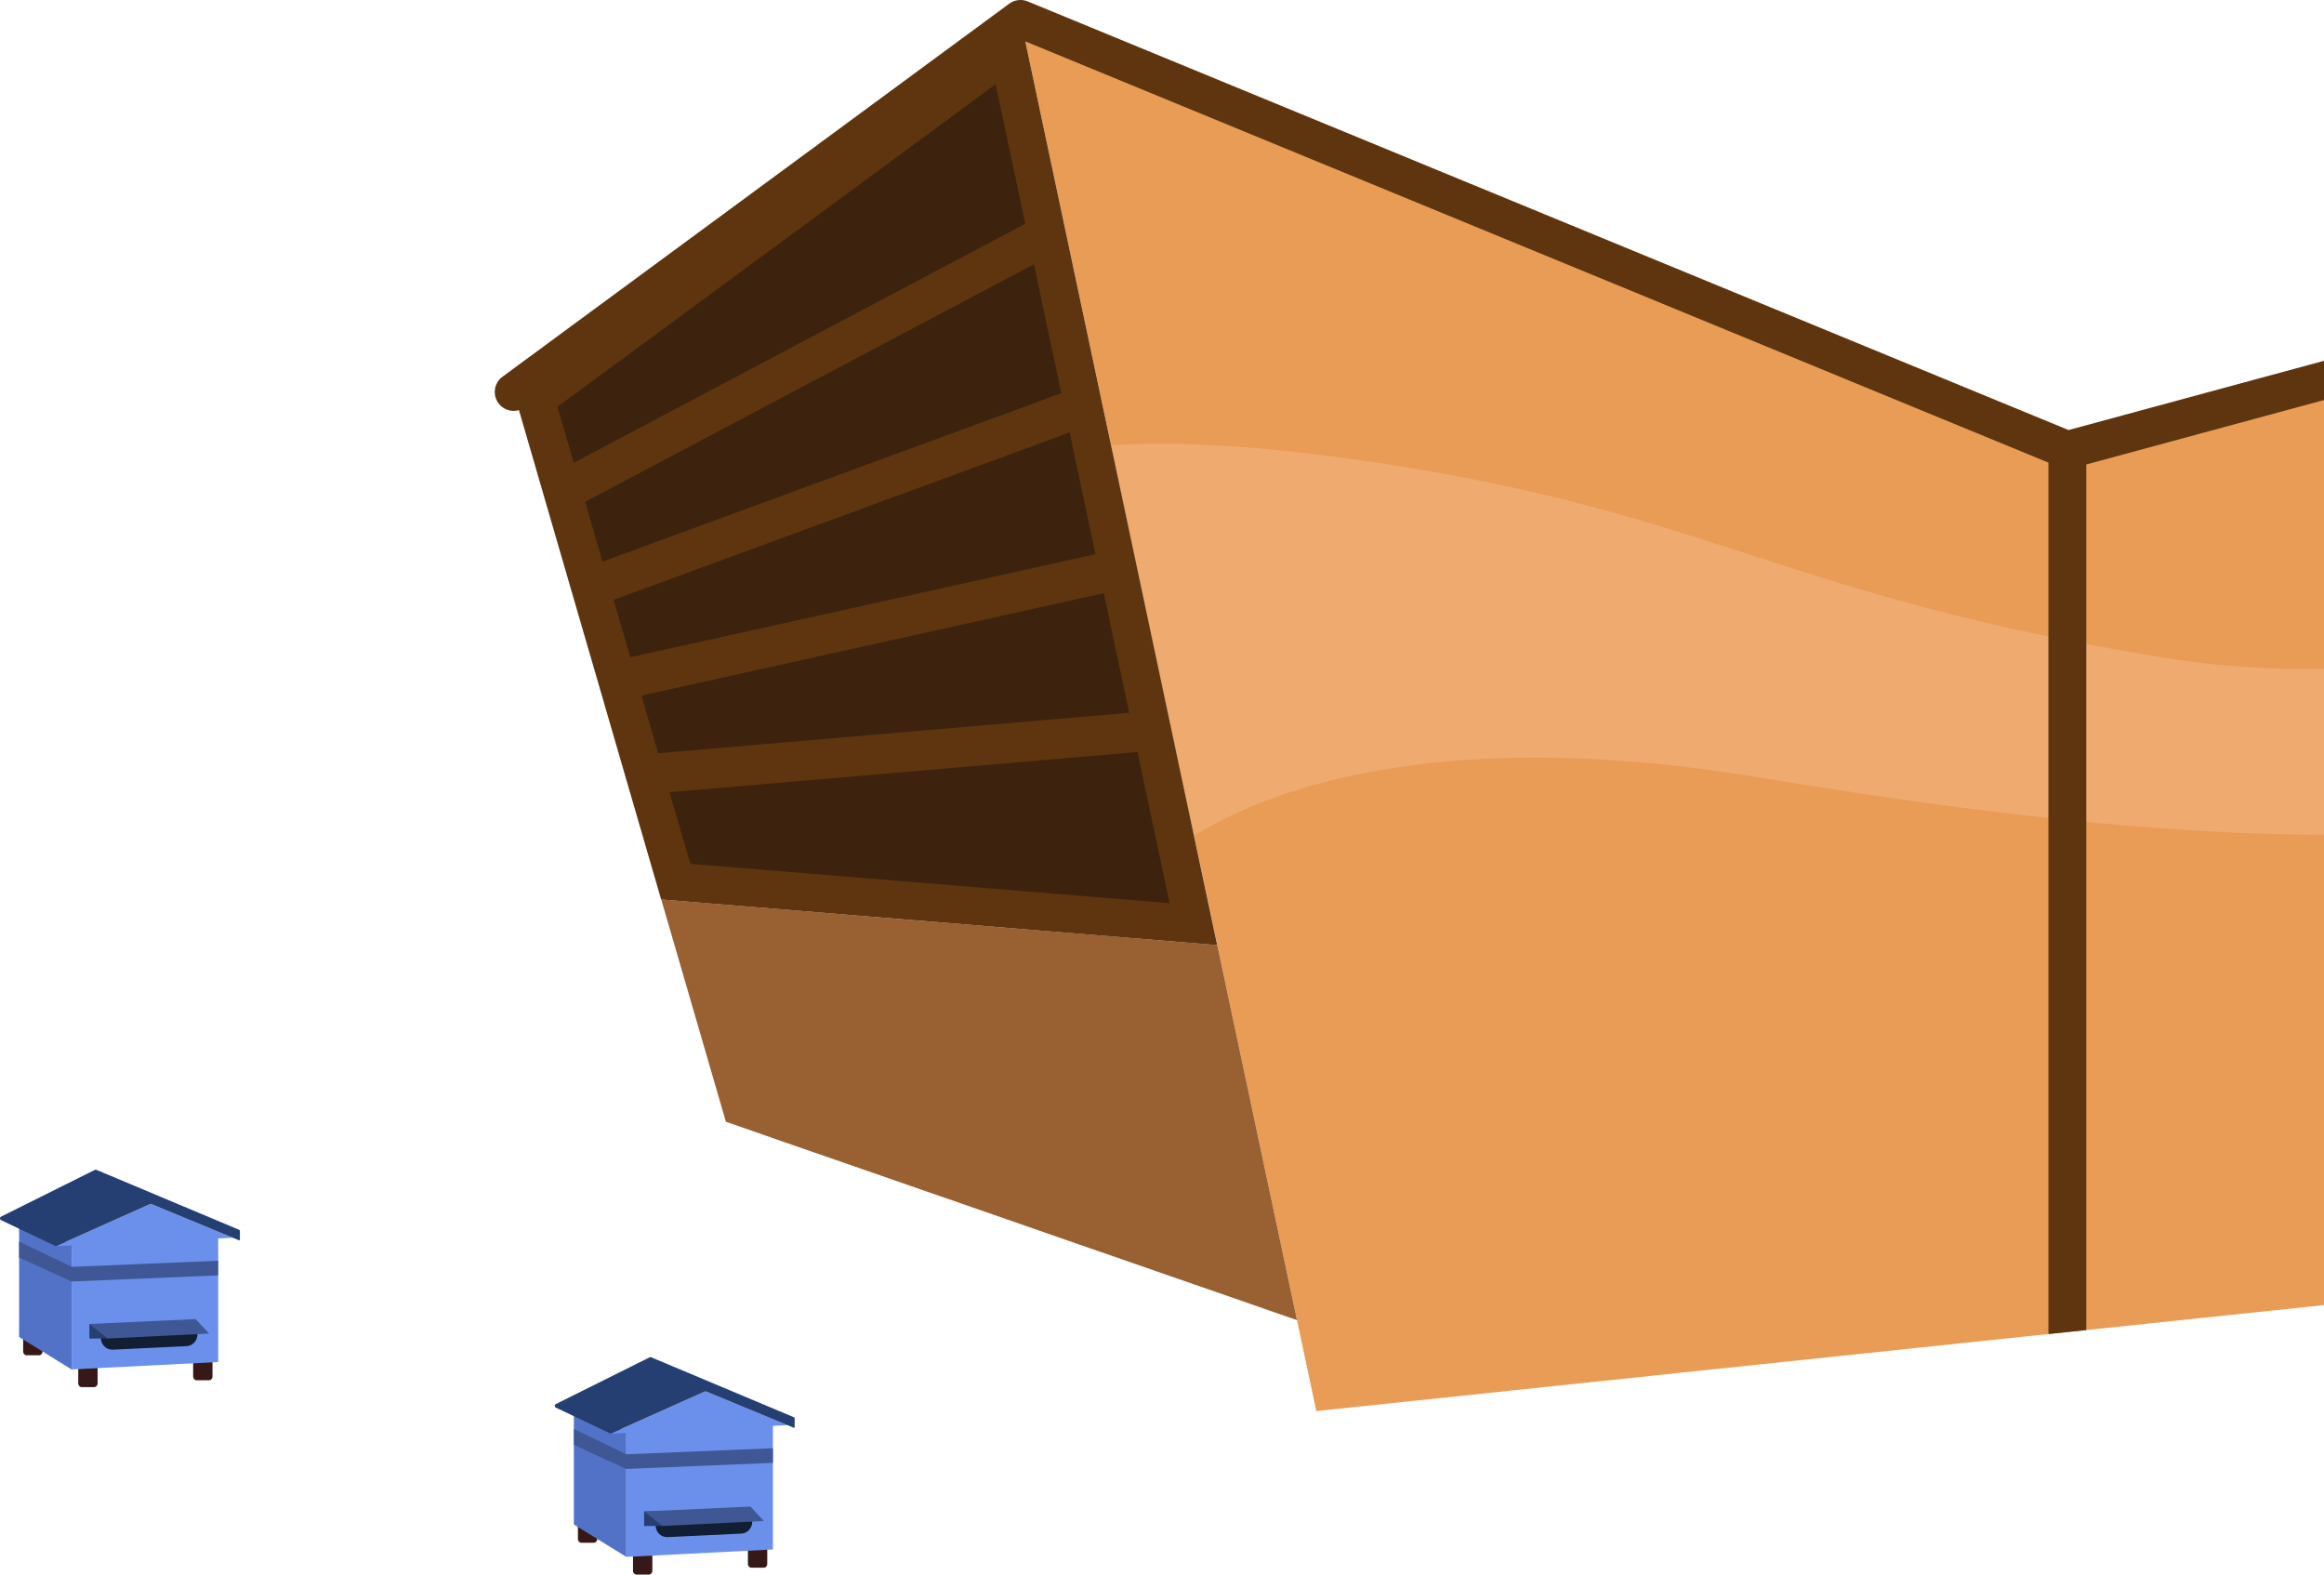 <svg width="310" height="210" viewBox="0 0 310 210" fill="none" xmlns="http://www.w3.org/2000/svg">
<g clip-path="url(#clip0_553_4099)">
<path d="M10.437 182.421V184.49C10.437 184.772 10.643 185 10.896 185H12.56C12.812 185 13.019 184.772 13.019 184.49V182.522C13.019 182.253 12.828 182.03 12.585 182.015L10.921 181.913C10.659 181.898 10.437 182.13 10.437 182.421Z" fill="#361917"/>
<path d="M3.09 178.175V180.244C3.09 180.525 3.297 180.754 3.549 180.754H5.213C5.465 180.754 5.672 180.525 5.672 180.244V178.276C5.672 178.007 5.481 177.784 5.238 177.769L3.574 177.667C3.312 177.651 3.09 177.884 3.09 178.175Z" fill="#361917"/>
<path d="M25.763 181.505V183.575C25.763 183.856 25.97 184.084 26.222 184.084H27.886C28.139 184.084 28.345 183.856 28.345 183.575V181.607C28.345 181.337 28.154 181.115 27.911 181.099L26.247 180.998C25.985 180.982 25.763 181.214 25.763 181.505Z" fill="#361917"/>
<path d="M9.552 182.642L2.547 178.315V162.985L9.552 165.957V182.642Z" fill="#5172C6"/>
<path d="M31.057 165.074L20.096 160.549L7.459 166.205L9.552 166.105V182.642L29.102 181.652V165.168L31.057 165.074Z" fill="#6B90EC"/>
<path d="M0.147 162.259L12.647 156.027C12.714 155.994 12.793 155.99 12.863 156.019L31.917 164.024C31.967 164.046 32 164.094 32 164.149V165.322C32 165.393 31.931 165.44 31.867 165.412L20.2 160.59C20.134 160.563 20.061 160.565 19.995 160.594L7.461 166.205L0.15 162.736C-0.048 162.642 -0.05 162.357 0.147 162.259Z" fill="#253F73"/>
<path d="M13.454 178.325V178.432C13.454 179.328 14.177 180.045 15.045 180.004L24.888 179.535C25.7 179.496 26.338 178.807 26.34 177.968C26.34 177.077 25.627 176.363 24.765 176.396L14.921 176.757C14.104 176.786 13.456 177.48 13.454 178.325Z" fill="#111E33"/>
<path d="M14.366 178.516H11.922V176.578H14.272L14.366 178.516Z" fill="#253F73"/>
<path d="M11.922 176.578L26.101 175.924L27.894 177.854L14.366 178.516L11.922 176.578Z" fill="#3F5794"/>
<path d="M9.552 170.912L2.547 167.708V165.58L9.552 168.958L29.101 168.143V170.098L9.552 170.912Z" fill="#3F5794"/>
</g>
<g clip-path="url(#clip1_553_4099)">
<path d="M84.437 207.421V209.49C84.437 209.772 84.644 210 84.896 210H86.56C86.812 210 87.019 209.772 87.019 209.49V207.522C87.019 207.253 86.828 207.03 86.585 207.015L84.921 206.913C84.659 206.898 84.437 207.13 84.437 207.421Z" fill="#361917"/>
<path d="M77.09 203.175V205.244C77.09 205.525 77.297 205.754 77.549 205.754H79.213C79.465 205.754 79.672 205.525 79.672 205.244V203.276C79.672 203.007 79.481 202.784 79.238 202.769L77.574 202.667C77.312 202.651 77.09 202.884 77.09 203.175Z" fill="#361917"/>
<path d="M99.763 206.505V208.575C99.763 208.856 99.97 209.084 100.222 209.084H101.886C102.139 209.084 102.345 208.856 102.345 208.575V206.607C102.345 206.337 102.154 206.115 101.911 206.099L100.247 205.998C99.985 205.982 99.763 206.214 99.763 206.505Z" fill="#361917"/>
<path d="M83.552 207.642L76.547 203.315V187.985L83.552 190.957V207.642Z" fill="#5172C6"/>
<path d="M105.057 190.074L94.096 185.549L81.459 191.205L83.552 191.105V207.642L103.102 206.652V190.168L105.057 190.074Z" fill="#6B90EC"/>
<path d="M74.147 187.259L86.647 181.027C86.714 180.994 86.793 180.99 86.862 181.019L105.917 189.024C105.967 189.046 106 189.094 106 189.149V190.322C106 190.393 105.931 190.44 105.867 190.412L94.2 185.59C94.134 185.563 94.061 185.565 93.995 185.594L81.461 191.205L74.15 187.736C73.952 187.642 73.95 187.357 74.147 187.259Z" fill="#253F73"/>
<path d="M87.454 203.325V203.432C87.454 204.328 88.177 205.045 89.045 205.004L98.888 204.535C99.7 204.496 100.338 203.807 100.34 202.968C100.34 202.077 99.627 201.363 98.765 201.396L88.921 201.757C88.104 201.786 87.456 202.48 87.454 203.325Z" fill="#111E33"/>
<path d="M88.366 203.516H85.922V201.578H88.272L88.366 203.516Z" fill="#253F73"/>
<path d="M85.922 201.578L100.101 200.924L101.894 202.854L88.366 203.516L85.922 201.578Z" fill="#3F5794"/>
<path d="M83.552 195.912L76.547 192.708V190.58L83.552 193.958L103.101 193.143V195.098L83.552 195.912Z" fill="#3F5794"/>
</g>
<g clip-path="url(#clip2_553_4099)">
<path d="M343.473 41.659L343.077 44.38L342.95 45.258L340.509 62.146L337.07 85.958L333.563 110.212L332.095 120.352L329.695 136.959L329.655 137.234L325.29 167.412L324.553 172.526L321.241 172.874L318.807 173.129L310.393 174.014L307.953 174.275L299.539 175.16L297.105 175.414L288.691 176.299L286.251 176.554L278.293 177.391L273.258 177.921L269.597 178.303L266.983 178.577L264.549 178.832L256.135 179.717L253.695 179.978L245.281 180.863L242.84 181.117L234.433 182.002L231.993 182.257L223.579 183.141L221.138 183.403L212.725 184.287L210.291 184.542L201.877 185.427L199.437 185.688L191.023 186.573L188.582 186.827L180.175 187.712L177.735 187.967L175.582 188.195L173.008 176.064L172.391 173.156L169.321 158.72L167.805 151.576L166.88 147.24L162.375 126.042L159.278 111.472L158.466 107.645L156.033 96.192L148.209 59.385L147.619 56.597L145.178 45.11L136.764 5.516L136.127 2.52L145.178 6.246L147.619 7.251L156.033 10.716L158.466 11.715L166.88 15.18L169.321 16.185L177.735 19.65L180.175 20.655L188.582 24.113L191.023 25.119L199.437 28.583L201.877 29.589L210.291 33.053L212.725 34.052L221.138 37.517L223.579 38.522L231.993 41.987L234.433 42.992L242.84 46.45L245.281 47.456L253.695 50.921L256.135 51.926L264.549 55.391L266.983 56.389L275.765 60.008L286.251 57.167L288.691 56.503L297.105 54.225L299.539 53.568L307.953 51.282L310.393 50.626L318.807 48.34L321.241 47.684L329.655 45.405L332.095 44.742L340.509 42.463L342.95 41.799L343.473 41.659Z" fill="#E89C56"/>
<path d="M173.008 176.064L169.314 174.784L166.88 173.933L158.466 171.011L156.026 170.167L147.612 167.245L145.178 166.407L136.764 163.478L134.324 162.627L125.91 159.705L123.476 158.867L115.062 155.939L112.622 155.094L104.208 152.179L101.774 151.328L96.827 149.605L93.361 137.683L90.92 129.292L88.205 119.963L90.92 120.178L93.361 120.379L101.774 121.069L104.208 121.27L112.622 121.96L115.062 122.161L123.476 122.858L125.91 123.053L134.324 123.743L136.764 123.937L145.178 124.628L147.612 124.829L156.026 125.526L158.466 125.72L162.375 126.042L166.88 147.24L169.314 158.686L173.008 176.064Z" fill="#996031"/>
<path d="M90.149 117.584L85.852 102.793C85.838 102.759 85.831 102.726 85.818 102.686L82.305 90.602L75.158 66.033L71.444 53.266L134.471 6.883L159.197 123.254L90.142 117.591L90.149 117.584Z" fill="#3D230E"/>
<path d="M337.07 85.958L333.563 110.212C306.149 113.04 275.108 110.386 234.547 103.671C190.573 96.386 168.033 105.983 159.277 111.472L158.466 107.645L156.032 96.192L148.208 59.385C157.286 58.815 168.885 59.472 183.809 61.724C228.486 68.466 237.953 79.444 288.316 87.66C306.236 90.589 322.964 89.094 337.07 85.958Z" fill="#EFAA70"/>
<path d="M345.906 41.002C345.537 39.655 344.15 38.857 342.809 39.226L275.926 57.354L137.086 0.188C136.268 -0.147 135.336 -0.034 134.626 0.489L67.026 50.244C65.899 51.075 65.665 52.65 66.489 53.776C67.133 54.654 68.239 54.989 69.225 54.7L72.724 66.744L76.345 79.209L79.865 91.313L83.404 103.503L88.191 119.963L162.361 126.048L136.764 5.516L273.238 61.697V177.606C273.238 177.713 273.245 177.82 273.258 177.921L278.293 177.391V61.945L343.084 44.386L344.143 44.098C345.49 43.736 346.288 42.349 345.92 41.002H345.906ZM156.026 120.459L92.087 115.211L89.304 105.655L151.735 100.293L156.019 120.459H156.026ZM150.622 95.066L87.796 100.461L85.563 92.767L147.236 79.109L150.629 95.066H150.622ZM146.13 73.915L84.075 87.66L81.849 80L142.678 57.676L146.13 73.915ZM141.571 52.442L80.367 74.906L78.048 66.925L137.917 35.238L141.571 52.442ZM136.764 29.843L76.532 61.724L74.36 54.251L132.809 11.239L136.764 29.843Z" fill="#5E350F"/>
</g>
<defs>
<clipPath id="clip0_553_4099">
<rect width="32" height="29" fill="white" transform="translate(0 156)"/>
</clipPath>
<clipPath id="clip1_553_4099">
<rect width="32" height="29" fill="white" transform="translate(74 181)"/>
</clipPath>
<clipPath id="clip2_553_4099">
<rect width="280" height="207" fill="white" transform="translate(66)"/>
</clipPath>
</defs>
</svg>
